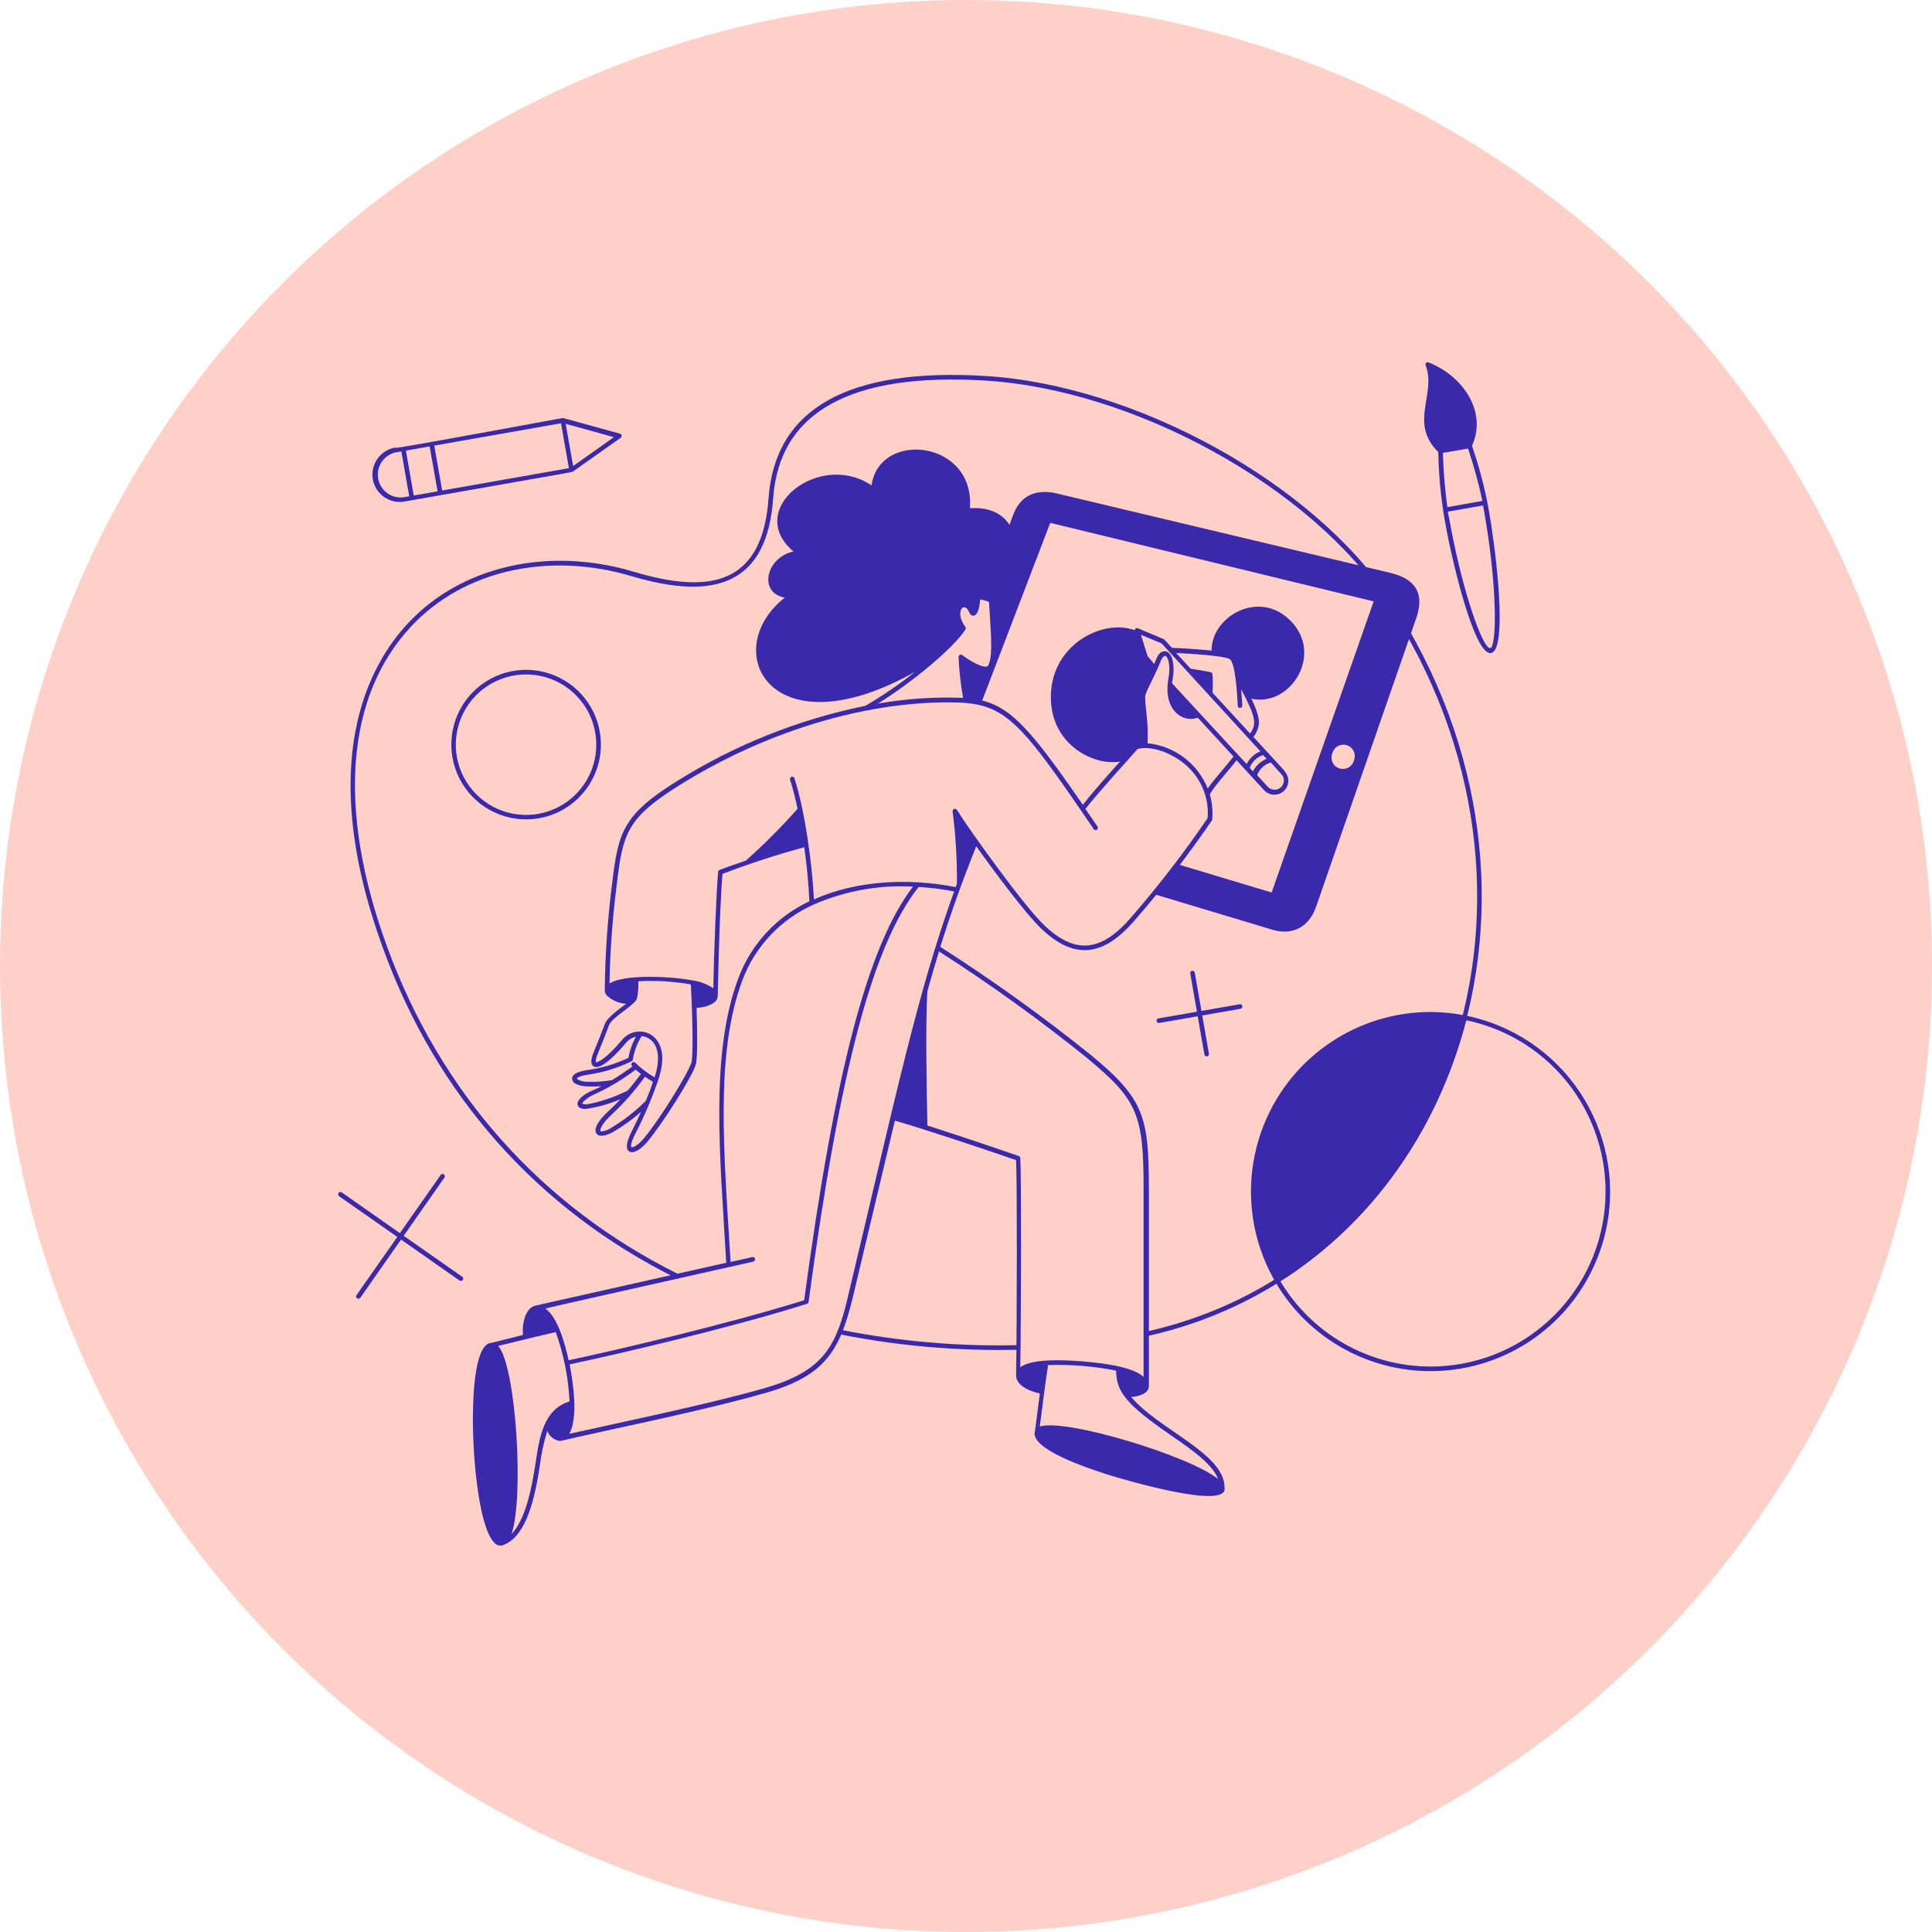 <svg width="80" height="80" viewBox="0 0 80 80" fill="none" xmlns="http://www.w3.org/2000/svg">
<circle cx="40" cy="40" r="40" fill="#FFD0C7"/>
<path d="M57.592 23.726L43.665 20.411C42.748 20.242 42.223 20.623 41.958 21.306L41.75 21.858C42.278 22.789 41.803 24.419 41.043 24.869C41.22 26.598 41.176 27.433 40.988 27.665C40.8 27.897 40.361 28.007 39.839 27.924C39.893 28.288 39.967 28.648 40.06 29.004C40.254 29.021 40.447 29.051 40.637 29.096L43.488 21.651L56.88 24.902L52.656 36.957L48.753 35.783C48.452 36.172 48.126 36.587 47.772 37.02L52.681 38.496C53.432 38.722 54.153 38.479 54.487 37.573L58.631 25.631C58.924 24.811 58.843 24.032 57.592 23.726ZM56.062 31.49C56.045 31.553 56.016 31.611 55.976 31.662C55.935 31.713 55.885 31.755 55.828 31.785C55.771 31.816 55.708 31.834 55.644 31.84C55.579 31.845 55.514 31.837 55.453 31.816C55.392 31.795 55.336 31.762 55.288 31.718C55.24 31.675 55.201 31.622 55.175 31.563C55.148 31.504 55.134 31.44 55.133 31.375C55.132 31.31 55.145 31.246 55.17 31.186C55.186 31.124 55.216 31.066 55.256 31.015C55.296 30.964 55.346 30.922 55.403 30.892C55.46 30.861 55.523 30.843 55.588 30.837C55.652 30.832 55.717 30.84 55.778 30.861C55.84 30.882 55.896 30.915 55.944 30.959C55.992 31.002 56.03 31.055 56.057 31.114C56.083 31.173 56.097 31.237 56.098 31.302C56.099 31.366 56.087 31.431 56.062 31.49Z" fill="#3B29AB"/>
<path d="M50.005 32.871C50.101 33.207 50.135 33.557 50.104 33.905C49.13 35.331 48.075 36.702 46.947 38.009C45.635 39.534 44.48 39.667 43.124 38.327C42.295 37.498 40.115 34.498 39.533 33.581C39.662 34.589 39.721 35.604 39.709 36.62C39.682 36.695 39.629 36.846 39.629 36.846C37.627 36.438 35.408 36.548 33.608 37.399C33.551 36.094 33.39 34.795 33.127 33.515C32.436 34.297 31.698 35.035 30.917 35.725C30.492 35.871 30.088 36.001 29.812 36.117C29.74 36.822 29.621 39.915 29.608 41.244C29.608 41.056 29.331 40.838 28.688 40.692C27.909 40.55 27.116 40.504 26.326 40.553C25.497 40.609 25.144 40.791 25.119 40.982C25.138 39.51 25.241 38.041 25.425 36.581C25.702 34.485 25.854 33.819 28.028 32.438C30.594 30.838 33.444 29.747 36.422 29.223C37.623 29.012 38.843 28.939 40.06 29.004C41.61 29.14 42.361 29.888 44.831 33.482C45.267 32.899 46.657 31.369 47.06 30.913C47.988 30.662 49.587 31.446 50.005 32.871Z" fill="#FFD0C7"/>
<path d="M50.592 61.599C50.432 60.647 43.173 58.492 42.93 59.271C42.99 58.846 43.242 56.887 43.316 56.426C44.321 56.385 45.326 56.467 46.311 56.669C46.287 57.049 46.398 57.426 46.626 57.732C47.639 59.113 50.631 60.218 50.592 61.599Z" fill="#FFD0C7"/>
<path d="M23.682 58.097C23.449 58.144 23.233 58.251 23.053 58.407C22.873 58.563 22.737 58.762 22.657 58.986C22.457 59.52 22.324 60.077 22.26 60.644C22.072 61.934 21.726 63.494 20.878 63.859C21.79 63.199 21.309 55.691 20.387 55.691C21.017 55.55 21.434 55.415 23.083 55.042C23.442 56.022 23.644 57.053 23.682 58.097Z" fill="#FFD0C7"/>
<path d="M53.25 25.535C54.979 26.933 53.435 29.427 51.69 28.897C51.576 28.67 51.433 28.399 51.253 28.068C51.239 27.77 51.151 27.479 50.999 27.223C50.737 27.11 50.455 27.049 50.17 27.043C50.076 25.629 51.938 24.471 53.25 25.535Z" fill="#3B29AB"/>
<path d="M47.424 27.217L47.841 27.667C47.565 28.294 47.328 28.662 47.325 28.861C47.325 29.361 47.474 29.888 47.422 30.869C47.299 30.866 47.176 30.88 47.057 30.91L46.554 31.49C45.546 31.816 43.599 31.001 43.516 29.004C43.419 26.706 45.709 25.546 47.071 26.129L47.424 27.217Z" fill="#3B29AB"/>
<path d="M19.127 52.859L16.716 51.172L18.404 48.76C18.418 48.74 18.424 48.714 18.42 48.689C18.416 48.664 18.402 48.642 18.381 48.628C18.361 48.613 18.335 48.607 18.311 48.611C18.286 48.615 18.264 48.629 18.249 48.65L16.558 51.061L14.15 49.373C14.139 49.366 14.128 49.361 14.116 49.358C14.103 49.356 14.091 49.355 14.078 49.358C14.066 49.36 14.054 49.365 14.043 49.372C14.033 49.379 14.024 49.388 14.017 49.398C14.003 49.419 13.997 49.444 14.001 49.469C14.005 49.494 14.019 49.516 14.039 49.531L16.451 51.219L14.763 53.627C14.753 53.642 14.746 53.658 14.745 53.676C14.744 53.693 14.747 53.711 14.755 53.726C14.764 53.741 14.776 53.754 14.791 53.763C14.806 53.772 14.823 53.777 14.84 53.777C14.856 53.777 14.871 53.773 14.885 53.767C14.899 53.76 14.911 53.75 14.92 53.738L16.605 51.327C19.252 53.18 19.033 53.036 19.067 53.036C19.089 53.042 19.113 53.038 19.134 53.027C19.154 53.016 19.169 52.998 19.177 52.975C19.185 52.953 19.184 52.929 19.175 52.908C19.165 52.886 19.148 52.869 19.127 52.859Z" fill="#3B29AB"/>
<path d="M51.443 41.661C51.441 41.649 51.437 41.637 51.43 41.626C51.424 41.615 51.415 41.606 51.404 41.599C51.394 41.592 51.383 41.587 51.37 41.584C51.358 41.582 51.345 41.581 51.333 41.584L49.75 41.86L49.474 40.275C49.469 40.25 49.455 40.228 49.434 40.213C49.414 40.199 49.388 40.193 49.363 40.197C49.351 40.199 49.339 40.204 49.328 40.21C49.318 40.217 49.309 40.226 49.301 40.236C49.294 40.246 49.289 40.258 49.286 40.27C49.284 40.283 49.284 40.295 49.286 40.308L49.562 41.893L47.977 42.169C47.952 42.172 47.929 42.184 47.913 42.203C47.897 42.222 47.889 42.247 47.891 42.272C47.893 42.297 47.905 42.32 47.924 42.336C47.944 42.352 47.968 42.359 47.993 42.357C48.015 42.357 48.01 42.357 49.595 42.081L49.872 43.664C49.876 43.686 49.887 43.706 49.904 43.721C49.921 43.736 49.943 43.744 49.965 43.744C49.98 43.744 49.993 43.74 50.006 43.734C50.019 43.728 50.03 43.72 50.039 43.709C50.048 43.698 50.054 43.686 50.058 43.672C50.061 43.659 50.062 43.645 50.059 43.631L49.783 42.048L51.366 41.772C51.378 41.77 51.39 41.765 51.401 41.758C51.412 41.752 51.421 41.743 51.428 41.733C51.435 41.722 51.44 41.711 51.443 41.699C51.446 41.686 51.446 41.673 51.443 41.661Z" fill="#3B29AB"/>
<path d="M21.785 33.929C21.173 33.929 20.574 33.748 20.065 33.408C19.555 33.067 19.159 32.584 18.924 32.018C18.69 31.452 18.628 30.829 18.748 30.229C18.867 29.628 19.162 29.076 19.595 28.643C20.029 28.21 20.58 27.915 21.181 27.796C21.782 27.676 22.404 27.738 22.97 27.972C23.536 28.206 24.019 28.603 24.36 29.113C24.7 29.622 24.882 30.221 24.882 30.833C24.881 31.654 24.554 32.441 23.974 33.022C23.393 33.602 22.606 33.929 21.785 33.929ZM21.785 27.927C21.209 27.926 20.647 28.097 20.168 28.416C19.689 28.735 19.316 29.19 19.096 29.721C18.875 30.253 18.817 30.838 18.929 31.402C19.041 31.967 19.319 32.486 19.726 32.892C20.132 33.299 20.651 33.577 21.215 33.689C21.78 33.801 22.365 33.743 22.897 33.523C23.428 33.302 23.883 32.929 24.202 32.45C24.521 31.971 24.692 31.409 24.691 30.833C24.69 30.062 24.384 29.324 23.839 28.779C23.294 28.234 22.555 27.928 21.785 27.927Z" fill="#3B29AB"/>
<path d="M34.751 55.246C34.726 55.24 34.705 55.225 34.691 55.204C34.677 55.183 34.672 55.158 34.676 55.133C34.681 55.108 34.696 55.086 34.717 55.072C34.739 55.059 34.764 55.053 34.789 55.058C37.212 55.545 39.681 55.76 42.151 55.699C42.163 55.699 42.175 55.701 42.187 55.705C42.199 55.71 42.209 55.716 42.218 55.725C42.227 55.733 42.234 55.743 42.239 55.755C42.244 55.766 42.247 55.778 42.248 55.79C42.248 55.816 42.238 55.84 42.22 55.859C42.203 55.877 42.179 55.888 42.154 55.89C39.67 55.95 37.187 55.735 34.751 55.246Z" fill="#3B29AB"/>
<path d="M47.361 55.26C47.356 55.236 47.36 55.21 47.374 55.189C47.387 55.168 47.408 55.153 47.432 55.147C60.092 52.337 65.335 36.968 57.424 24.947C54.286 20.165 46.979 16.135 40.792 15.759C35.223 15.422 32.27 17.057 32.016 20.629C31.762 24.201 29.61 24.886 26.154 23.858C22.699 22.831 19.196 23.623 17.039 25.924C14.318 28.819 13.956 33.529 16.022 39.183C18.232 45.247 22.409 49.94 28.091 52.76C28.113 52.771 28.131 52.791 28.139 52.815C28.147 52.838 28.146 52.864 28.135 52.887C28.124 52.91 28.104 52.927 28.081 52.936C28.057 52.944 28.031 52.942 28.008 52.931C22.279 50.089 18.064 45.357 15.854 39.25C13.033 31.515 15.301 27.496 16.912 25.789C19.122 23.433 22.712 22.623 26.229 23.67C29.541 24.668 31.579 24.104 31.825 20.615C32.102 16.922 35.11 15.223 40.803 15.569C47.043 15.95 54.416 20.021 57.584 24.841C65.594 37.034 60.2 52.509 47.474 55.332C47.462 55.335 47.449 55.335 47.437 55.333C47.424 55.331 47.413 55.326 47.402 55.32C47.392 55.313 47.383 55.304 47.375 55.294C47.368 55.284 47.363 55.272 47.361 55.26Z" fill="#3B29AB"/>
<path d="M25.666 17.955C23.138 17.262 23.321 17.306 23.29 17.311C13.7 19.079 17.122 18.389 16.357 18.535C16.21 18.561 16.07 18.616 15.945 18.696C15.819 18.776 15.711 18.88 15.626 19.002C15.453 19.248 15.386 19.553 15.438 19.849C15.491 20.145 15.659 20.408 15.905 20.58C16.151 20.752 16.456 20.82 16.752 20.767C24.229 19.452 23.685 19.557 23.743 19.513L25.696 18.132C25.713 18.122 25.726 18.107 25.733 18.089C25.741 18.072 25.744 18.052 25.741 18.033C25.737 18.014 25.729 17.997 25.715 17.983C25.702 17.969 25.685 17.959 25.666 17.955ZM18.31 20.311L17.981 18.452L23.229 17.527L23.558 19.386L18.31 20.311ZM17.133 20.518L16.807 18.66L17.79 18.485L18.119 20.345L17.133 20.518ZM16.716 20.59C16.474 20.623 16.229 20.561 16.032 20.417C15.835 20.273 15.701 20.059 15.659 19.819C15.616 19.578 15.668 19.331 15.804 19.128C15.94 18.926 16.149 18.783 16.387 18.731L16.619 18.693L16.945 20.552L16.716 20.59ZM23.732 19.298L23.423 17.549L25.42 18.102L23.732 19.298Z" fill="#3B29AB"/>
<path d="M61.65 21.137C61.489 20.229 61.255 19.335 60.952 18.463C61.59 17.052 60.59 15.577 59.156 15.008C59.139 15 59.12 14.998 59.102 15.002C59.083 15.005 59.066 15.014 59.053 15.027C59.04 15.04 59.031 15.056 59.027 15.075C59.023 15.093 59.025 15.112 59.032 15.129C59.493 16.314 58.325 17.505 59.557 18.72C59.573 19.646 59.658 20.57 59.813 21.483C60.09 23.09 60.877 26.391 61.526 26.96C61.711 27.123 61.863 27.04 61.954 26.811C62.311 25.902 61.927 22.698 61.65 21.137ZM59.747 18.753L60.789 18.574C61.027 19.285 61.225 20.009 61.383 20.742L59.932 20.999C59.83 20.255 59.768 19.505 59.747 18.753ZM61.584 26.764C61.225 26.339 60.496 24.22 60.001 21.436L59.949 21.187L61.407 20.93C61.424 21.01 61.438 21.09 61.454 21.17C61.935 23.905 61.982 26.109 61.8 26.695C61.753 26.869 61.684 26.875 61.584 26.759V26.764Z" fill="#3B29AB"/>
<path d="M53.196 31.924L51.903 30.518C52.295 29.944 52.212 29.623 51.35 28.032C51.338 27.718 51.243 27.413 51.074 27.148C50.93 27.004 50.074 26.897 48.527 26.825C48.199 26.466 48.21 26.474 48.182 26.463L47.118 26.015C47.102 26.009 47.083 26.007 47.065 26.011C47.047 26.014 47.031 26.023 47.018 26.035C47.005 26.047 46.995 26.063 46.99 26.081C46.986 26.098 46.986 26.117 46.991 26.134L47.348 27.239C47.348 27.27 47.348 27.239 47.737 27.678C47.461 28.289 47.24 28.634 47.24 28.855C47.24 29.35 47.381 29.85 47.339 30.769C47.239 30.774 47.139 30.789 47.041 30.814C47.023 30.819 47.007 30.828 46.994 30.841C46.585 31.311 45.337 32.667 44.84 33.327C42.436 29.833 41.663 29.065 40.088 28.908C40.036 28.631 39.992 28.322 39.959 28.029C40.296 28.071 40.699 28.082 40.947 27.855C41.381 27.46 41.24 26.496 41.152 24.913C42.334 24.129 42.765 20.867 40.16 21.046C40.389 18.24 36.426 17.781 36.086 20.099C33.937 18.64 30.799 21.087 32.854 22.836C31.708 23.085 31.395 24.552 32.495 24.748C29.733 26.922 31.895 31.186 37.892 27.819C37.241 28.336 36.554 28.805 35.837 29.225C33.056 29.791 30.4 30.855 27.998 32.366C25.788 33.747 25.6 34.474 25.349 36.565C25.161 38.031 25.058 39.507 25.042 40.984C25.039 41.027 25.044 41.07 25.058 41.11C25.072 41.15 25.094 41.187 25.122 41.219C25.342 41.424 25.626 41.546 25.926 41.565C25.633 41.791 25.158 42.117 25.048 42.393C24.893 42.799 24.791 43.073 24.584 43.567C24.537 43.683 24.39 44.039 24.584 44.156C24.91 44.354 25.689 43.462 25.918 43.183C26.024 43.055 26.17 42.966 26.332 42.929C26.18 43.202 26.075 43.498 26.02 43.805C25.481 44.059 24.906 44.23 24.316 44.31C23.898 44.374 23.686 44.492 23.689 44.664C23.691 44.835 23.882 44.94 24.202 44.979C24.437 44.994 24.672 44.994 24.907 44.979C24.796 45.037 24.691 45.084 24.592 45.128C24.125 45.321 23.863 45.573 23.921 45.763C23.945 45.84 24.023 45.921 24.235 45.921C24.739 45.852 25.231 45.715 25.697 45.512C25.506 45.716 25.34 45.876 25.172 46.031C24.741 46.434 24.57 46.766 24.7 46.943C24.829 47.12 25.186 46.99 25.396 46.868C25.804 46.629 26.189 46.351 26.545 46.039C26.44 46.273 26.329 46.505 26.213 46.736C25.937 47.255 25.885 47.564 26.05 47.675C26.263 47.818 26.625 47.492 26.799 47.288C27.489 46.459 28.694 44.526 28.81 44.081C28.893 43.78 28.873 42.614 28.843 41.736C29.346 41.7 29.699 41.515 29.719 41.266C29.719 41.239 29.791 37.59 29.918 36.186C31.027 35.761 32.157 35.393 33.304 35.081C33.409 35.838 33.486 36.617 33.514 37.322C32.16 37.953 31.108 39.089 30.581 40.487C29.393 43.628 29.815 47.86 30.072 52.288L22.189 54.058C21.752 54.141 21.611 54.81 21.655 55.277C21.413 55.337 20.578 55.553 20.363 55.6C19.686 55.622 19.584 57.572 19.581 58.738C19.581 60.599 19.857 63.246 20.457 63.867C20.508 63.935 20.584 63.981 20.668 63.995C20.752 64.01 20.838 63.992 20.91 63.945C21.808 63.555 22.155 62.011 22.357 60.66C22.418 60.181 22.52 59.708 22.661 59.246C22.701 59.356 22.77 59.453 22.861 59.527C22.952 59.601 23.062 59.649 23.178 59.666C23.266 59.666 23.031 59.694 25.012 59.263C26.992 58.832 29.94 58.191 31.716 57.674C34.158 56.97 34.771 55.94 35.307 53.746C35.655 52.293 36.812 47.421 37.055 46.404C38.185 46.724 40.431 47.473 42.075 48.039C42.121 49.031 42.108 54.829 42.075 56.956C42.075 57.379 42.646 57.611 43.058 57.702C43.011 58.039 42.884 59.058 42.853 59.276C42.679 59.89 44.345 60.569 45.779 61.033C46.649 61.309 50.825 62.519 50.707 61.619C50.74 60.196 47.991 59.21 46.84 57.846C47.154 57.821 47.566 57.713 47.572 57.398V49.238C47.572 46.258 47.384 45.515 45.207 43.714C43.201 42.098 41.108 40.594 38.937 39.208C39.384 37.766 39.856 36.465 40.423 35.04C41.285 36.25 42.458 37.802 43.055 38.393C44.502 39.813 45.724 39.589 47.016 38.073C48.149 36.77 49.205 35.402 50.179 33.976C50.19 33.963 50.196 33.947 50.196 33.929C50.224 33.582 50.192 33.232 50.099 32.896C50.229 32.606 50.781 32.021 51.204 31.482L52.345 32.722C52.396 32.778 52.458 32.823 52.527 32.855C52.596 32.886 52.67 32.904 52.746 32.907C52.822 32.91 52.898 32.898 52.969 32.872C53.04 32.846 53.105 32.806 53.161 32.754C53.217 32.703 53.262 32.641 53.293 32.572C53.325 32.503 53.343 32.428 53.346 32.353C53.349 32.277 53.337 32.201 53.311 32.13C53.284 32.059 53.244 31.994 53.193 31.938L53.196 31.924ZM50.93 27.297C51.163 27.518 51.229 28.758 51.251 29.165V29.228C51.252 29.252 51.263 29.274 51.28 29.291C51.298 29.307 51.321 29.317 51.345 29.316C51.358 29.316 51.37 29.314 51.382 29.309C51.394 29.304 51.405 29.296 51.414 29.287C51.423 29.278 51.43 29.267 51.435 29.255C51.44 29.243 51.442 29.23 51.441 29.217C51.428 28.996 51.414 28.789 51.395 28.546C52.035 29.75 52.027 29.99 51.765 30.374L50.204 28.678C50.226 28.427 50.226 28.173 50.204 27.922C50.203 27.901 50.195 27.882 50.182 27.867C50.169 27.851 50.152 27.84 50.132 27.836C49.999 27.803 49.726 27.756 49.303 27.689L48.701 27.038C50.212 27.115 50.85 27.223 50.93 27.297ZM39.975 26.071C39.985 26.055 39.99 26.036 39.99 26.017C39.99 25.998 39.985 25.979 39.975 25.963C39.508 25.322 39.925 24.877 40.121 25.333C40.185 25.485 40.271 25.505 40.329 25.491C40.511 25.455 40.572 25.057 40.588 24.822C40.714 24.841 40.837 24.876 40.953 24.927C41.019 26.109 41.119 27.029 40.953 27.477C40.931 27.54 40.917 27.59 40.837 27.604C40.757 27.618 40.442 27.562 39.84 27.126C39.825 27.116 39.809 27.109 39.791 27.108C39.773 27.107 39.756 27.111 39.74 27.119C39.724 27.127 39.712 27.14 39.703 27.155C39.694 27.171 39.69 27.188 39.691 27.206C39.716 27.773 39.779 28.338 39.879 28.897C38.699 28.851 37.519 28.93 36.356 29.134C37.832 28.214 39.492 26.817 39.975 26.071ZM24.23 44.791C23.99 44.761 23.893 44.683 23.887 44.664C23.882 44.644 23.932 44.562 24.352 44.498C24.976 44.409 25.583 44.222 26.15 43.946C26.165 43.94 26.178 43.93 26.187 43.917C26.197 43.905 26.203 43.89 26.205 43.874C26.259 43.529 26.383 43.199 26.57 42.904C26.667 42.912 26.761 42.941 26.846 42.99C27.266 43.23 27.36 43.819 27.106 44.608C26.813 44.443 26.544 44.24 26.305 44.004C26.287 43.986 26.263 43.976 26.238 43.976C26.213 43.976 26.189 43.986 26.172 44.004C26.163 44.012 26.156 44.023 26.151 44.035C26.146 44.046 26.143 44.059 26.143 44.071C26.143 44.084 26.146 44.096 26.151 44.108C26.156 44.12 26.163 44.13 26.172 44.139L26.191 44.161C25.852 44.399 25.575 44.584 25.338 44.727C24.97 44.789 24.597 44.81 24.224 44.791H24.23ZM24.479 45.697C24.202 45.752 24.122 45.714 24.111 45.697C24.1 45.68 24.233 45.476 24.664 45.291C25.25 45.018 25.806 44.682 26.321 44.291C26.39 44.352 26.465 44.412 26.539 44.47C26.332 44.747 26.155 44.97 25.987 45.161C25.505 45.399 24.997 45.579 24.473 45.697H24.479ZM25.307 46.705C25.031 46.871 24.876 46.854 24.86 46.829C24.843 46.805 24.86 46.595 25.307 46.172C25.825 45.692 26.294 45.16 26.705 44.586C26.813 44.661 26.926 44.73 27.039 44.794C26.948 45.07 26.849 45.321 26.741 45.584C26.31 46.014 25.827 46.391 25.305 46.705H25.307ZM28.622 44.017C28.52 44.388 27.357 46.31 26.647 47.153C26.387 47.459 26.183 47.523 26.153 47.503C26.122 47.484 26.07 47.387 26.376 46.81C26.709 46.154 26.996 45.475 27.235 44.78C27.727 43.399 27.125 42.94 26.926 42.827C26.736 42.724 26.516 42.69 26.304 42.731C26.092 42.773 25.901 42.886 25.763 43.053C25.117 43.832 24.738 44.009 24.675 43.987C24.675 43.987 24.633 43.918 24.752 43.631C24.937 43.189 25.048 42.899 25.219 42.451C25.352 42.106 26.296 41.623 26.374 41.346C26.424 41.111 26.444 40.871 26.432 40.631C27.159 40.594 27.888 40.637 28.605 40.761C28.636 41.2 28.735 43.603 28.63 44.017H28.622ZM31.194 52.238C31.218 52.231 31.239 52.216 31.252 52.194C31.265 52.172 31.269 52.147 31.263 52.122C31.26 52.11 31.255 52.098 31.248 52.088C31.241 52.078 31.232 52.069 31.221 52.063C31.21 52.057 31.199 52.052 31.186 52.051C31.174 52.049 31.162 52.05 31.15 52.053L30.252 52.255C29.976 47.7 29.6 43.609 30.749 40.567C31.014 39.868 31.417 39.23 31.935 38.69C32.452 38.151 33.073 37.721 33.76 37.427C35.035 36.881 36.419 36.637 37.804 36.714C35.937 39.161 34.583 44.31 33.299 53.84C30.089 54.846 25.343 55.945 23.545 56.326C23.393 55.625 23.092 54.542 22.584 54.183C23.189 54.031 30.733 52.349 31.202 52.238H31.194ZM22.169 60.633C22.017 61.638 21.755 62.931 21.18 63.522C21.705 62.022 21.374 56.569 20.628 55.732C21.134 55.611 21.733 55.456 23.012 55.158C23.343 56.081 23.536 57.048 23.584 58.028C22.506 58.368 22.335 59.497 22.169 60.633ZM48.096 59.16C49.019 59.815 50.174 60.519 50.439 61.246C49.287 60.293 44.121 58.721 43.055 59.069C43.226 57.798 43.215 57.746 43.398 56.525C44.343 56.494 45.288 56.571 46.215 56.754C46.226 57.547 46.538 58.05 48.096 59.16ZM45.058 43.849C47.099 45.548 47.356 46.153 47.353 49.238V57.014C47.055 56.738 46.342 56.495 44.809 56.37C43.472 56.263 42.599 56.346 42.248 56.616C42.284 54.213 42.293 48.694 42.248 47.951C42.248 47.932 42.241 47.914 42.23 47.9C42.218 47.885 42.203 47.874 42.185 47.868C41.036 47.47 39.572 46.979 38.403 46.606C38.373 45.299 38.315 42.316 38.403 41.034C38.564 40.462 38.721 39.929 38.881 39.396C41.022 40.766 43.086 42.253 45.063 43.849H45.058ZM35.114 53.688C34.625 55.73 34.127 56.768 31.666 57.478C29.354 58.149 24.987 59.05 23.573 59.373C23.948 58.699 23.736 57.252 23.586 56.495C25.398 56.116 30.197 55.003 33.415 53.989C33.432 53.984 33.447 53.974 33.459 53.96C33.471 53.946 33.478 53.93 33.481 53.912C34.782 44.244 36.147 39.106 38.039 36.728C38.532 36.756 39.023 36.818 39.508 36.913C37.959 41.205 37.102 45.357 35.111 53.688H35.114ZM50.005 33.877C49.04 35.294 47.993 36.653 46.87 37.949C45.638 39.393 44.541 39.589 43.185 38.258C42.312 37.399 40.061 34.253 39.622 33.532C39.61 33.514 39.592 33.501 39.572 33.494C39.552 33.487 39.53 33.487 39.51 33.494C39.49 33.501 39.472 33.514 39.461 33.532C39.449 33.55 39.443 33.571 39.445 33.593C39.572 34.587 39.633 35.59 39.624 36.592C39.605 36.639 39.588 36.686 39.572 36.733C37.608 36.346 35.456 36.457 33.702 37.244C33.633 35.78 33.329 33.559 32.895 32.228C32.892 32.216 32.886 32.205 32.877 32.196C32.87 32.186 32.86 32.178 32.849 32.173C32.838 32.167 32.825 32.164 32.813 32.163C32.801 32.162 32.788 32.163 32.777 32.167C32.752 32.175 32.733 32.193 32.721 32.215C32.71 32.238 32.708 32.264 32.716 32.289C32.84 32.684 32.943 33.085 33.025 33.49C32.355 34.246 31.642 34.962 30.887 35.634C30.476 35.772 30.094 35.91 29.799 36.02C29.782 36.027 29.768 36.038 29.757 36.052C29.747 36.066 29.74 36.083 29.738 36.101C29.666 36.78 29.561 39.501 29.536 40.921C29.295 40.76 29.022 40.653 28.735 40.606H28.721C27.956 40.443 25.893 40.31 25.238 40.722C25.264 39.344 25.365 37.968 25.542 36.601C25.788 34.532 25.954 33.877 28.1 32.537C31.616 30.327 35.685 29.082 39.265 29.082C41.583 29.082 42.094 29.634 45.287 34.33C45.294 34.34 45.302 34.349 45.313 34.356C45.323 34.363 45.334 34.368 45.347 34.37C45.359 34.373 45.371 34.373 45.383 34.37C45.395 34.367 45.407 34.362 45.417 34.355C45.438 34.341 45.453 34.319 45.458 34.294C45.463 34.269 45.458 34.244 45.444 34.222C45.27 33.968 45.105 33.725 44.944 33.496C45.411 32.891 46.679 31.496 47.11 31.01C47.737 30.861 48.552 31.217 49.044 31.628C49.375 31.897 49.635 32.242 49.803 32.634C49.97 33.026 50.04 33.452 50.005 33.877ZM50.005 32.639C49.8 32.132 49.459 31.691 49.021 31.363C48.583 31.034 48.064 30.832 47.519 30.778C47.56 29.838 47.419 29.344 47.419 28.861C47.419 28.665 47.743 28.167 48.071 27.358C48.135 27.203 48.215 27.145 48.254 27.159C48.353 27.187 48.491 27.502 48.378 28.131C48.163 29.352 48.931 29.957 49.596 29.717L51.077 31.327C50.687 31.822 50.232 32.319 50.019 32.639H50.005ZM48.533 28.294C48.533 28.25 48.533 28.209 48.552 28.165C48.663 27.543 48.552 27.06 48.292 26.974C48.234 26.957 48.016 26.93 47.881 27.286C47.853 27.358 47.823 27.427 47.795 27.493L47.519 27.167L47.243 26.286L48.099 26.642L52.187 31.109C51.942 31.213 51.742 31.4 51.621 31.637L48.533 28.294ZM51.751 31.791C51.796 31.667 51.869 31.555 51.965 31.464C52.061 31.373 52.177 31.305 52.303 31.267L52.447 31.421C52.201 31.523 51.999 31.709 51.878 31.946L51.751 31.791ZM53.044 32.595C53.006 32.631 52.962 32.659 52.914 32.677C52.866 32.695 52.814 32.704 52.763 32.702C52.711 32.7 52.66 32.687 52.614 32.665C52.567 32.643 52.525 32.612 52.491 32.573L52.055 32.098C52.102 31.972 52.178 31.86 52.277 31.768C52.376 31.677 52.495 31.61 52.624 31.573L53.044 32.043C53.081 32.078 53.111 32.121 53.131 32.169C53.152 32.216 53.162 32.267 53.162 32.319C53.162 32.371 53.152 32.422 53.131 32.469C53.111 32.517 53.081 32.56 53.044 32.595Z" fill="#3B29AB"/>
<path d="M59.239 41.904C57.768 41.904 56.33 42.339 55.107 43.156C53.884 43.973 52.93 45.134 52.367 46.493C51.803 47.852 51.656 49.347 51.943 50.789C52.229 52.232 52.937 53.557 53.977 54.597C55.017 55.638 56.342 56.346 57.784 56.633C59.227 56.921 60.722 56.773 62.081 56.211C63.44 55.648 64.602 54.695 65.419 53.472C66.236 52.249 66.672 50.811 66.672 49.34C66.666 47.37 65.881 45.483 64.489 44.09C63.096 42.697 61.209 41.911 59.239 41.904ZM59.239 56.586C57.985 56.585 56.753 56.26 55.662 55.64C54.572 55.021 53.661 54.13 53.018 53.053C56.797 50.655 59.526 46.824 60.714 42.247C62.469 42.612 64.027 43.615 65.086 45.062C66.144 46.51 66.629 48.298 66.445 50.082C66.262 51.865 65.424 53.518 64.092 54.719C62.761 55.921 61.032 56.586 59.239 56.586Z" fill="#3B29AB"/>
</svg>
